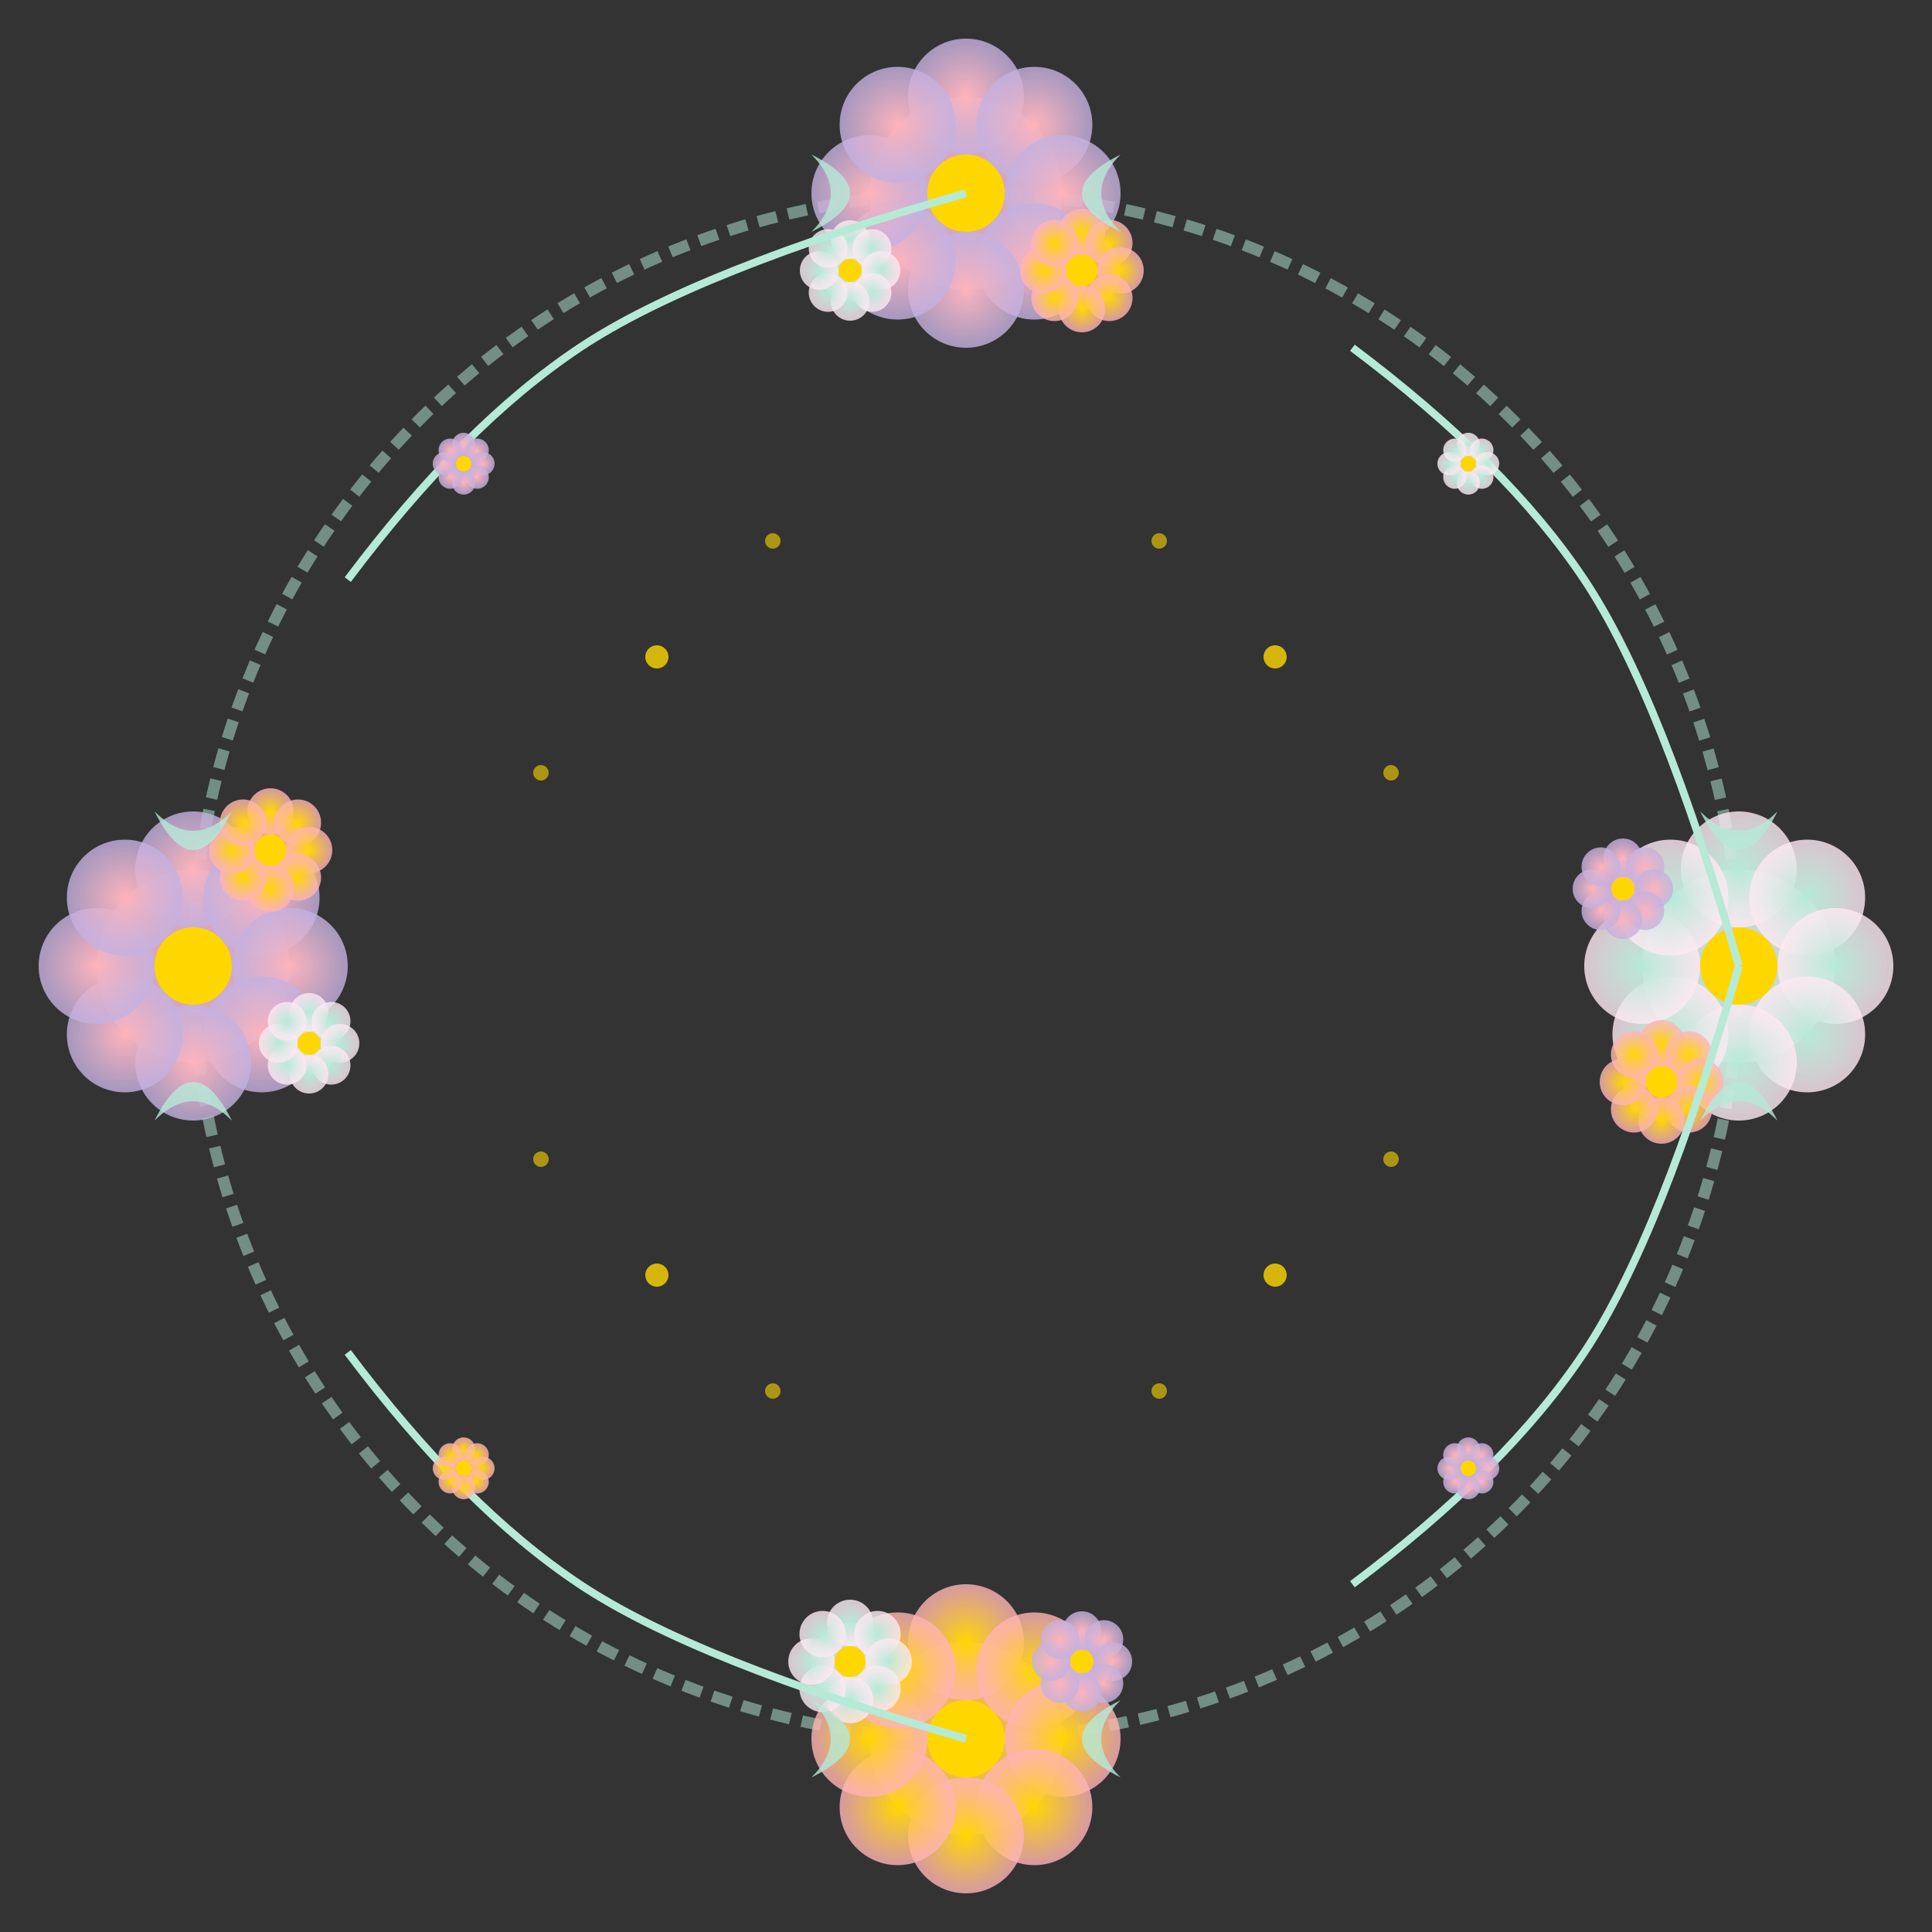 <svg xmlns="http://www.w3.org/2000/svg" viewBox="0 0 500 500">
  <rect x="0" y="0" width="500" height="500" fill="#333333" stroke="none"/>
  <defs>
    <radialGradient id="flowerGradient1" cx="50%" cy="50%" r="50%" fx="50%" fy="50%">
      <stop offset="0%" style="stop-color:#FFB3BA;stop-opacity:1" />
      <stop offset="100%" style="stop-color:#C3B1E1;stop-opacity:0.8" />
    </radialGradient>
    <radialGradient id="flowerGradient2" cx="50%" cy="50%" r="50%" fx="50%" fy="50%">
      <stop offset="0%" style="stop-color:#B5EAD7;stop-opacity:1" />
      <stop offset="100%" style="stop-color:#FFE9F3;stop-opacity:0.8" />
    </radialGradient>
    <radialGradient id="flowerGradient3" cx="50%" cy="50%" r="50%" fx="50%" fy="50%">
      <stop offset="0%" style="stop-color:#FFD700;stop-opacity:1" />
      <stop offset="100%" style="stop-color:#FFB3BA;stop-opacity:0.8" />
    </radialGradient>
  </defs>
  
  <!-- Main circular frame -->
  <circle cx="250" cy="250" r="200" fill="none" stroke="#B5EAD7" stroke-width="3" stroke-dasharray="5,3" opacity="0.5" />
  
  <!-- Flower cluster 1 (top) -->
  <g transform="translate(250, 50)">
    <!-- Main flower -->
    <g>
      <circle cx="0" cy="0" r="25" fill="url(#flowerGradient1)" />
      <circle cx="0" cy="-25" r="15" fill="url(#flowerGradient1)" />
      <circle cx="17.7" cy="-17.7" r="15" fill="url(#flowerGradient1)" />
      <circle cx="25" cy="0" r="15" fill="url(#flowerGradient1)" />
      <circle cx="17.7" cy="17.7" r="15" fill="url(#flowerGradient1)" />
      <circle cx="0" cy="25" r="15" fill="url(#flowerGradient1)" />
      <circle cx="-17.7" cy="17.7" r="15" fill="url(#flowerGradient1)" />
      <circle cx="-25" cy="0" r="15" fill="url(#flowerGradient1)" />
      <circle cx="-17.7" cy="-17.7" r="15" fill="url(#flowerGradient1)" />
      <circle cx="0" cy="0" r="10" fill="#FFD700" />
    </g>
    
    <!-- Small flowers -->
    <g transform="translate(-30, 20)">
      <circle cx="0" cy="0" r="8" fill="url(#flowerGradient2)" />
      <circle cx="0" cy="-8" r="5" fill="url(#flowerGradient2)" />
      <circle cx="5.7" cy="-5.7" r="5" fill="url(#flowerGradient2)" />
      <circle cx="8" cy="0" r="5" fill="url(#flowerGradient2)" />
      <circle cx="5.7" cy="5.7" r="5" fill="url(#flowerGradient2)" />
      <circle cx="0" cy="8" r="5" fill="url(#flowerGradient2)" />
      <circle cx="-5.7" cy="5.7" r="5" fill="url(#flowerGradient2)" />
      <circle cx="-8" cy="0" r="5" fill="url(#flowerGradient2)" />
      <circle cx="-5.7" cy="-5.7" r="5" fill="url(#flowerGradient2)" />
      <circle cx="0" cy="0" r="3" fill="#FFD700" />
    </g>
    
    <g transform="translate(30, 20)">
      <circle cx="0" cy="0" r="10" fill="url(#flowerGradient3)" />
      <circle cx="0" cy="-10" r="6" fill="url(#flowerGradient3)" />
      <circle cx="7.1" cy="-7.1" r="6" fill="url(#flowerGradient3)" />
      <circle cx="10" cy="0" r="6" fill="url(#flowerGradient3)" />
      <circle cx="7.1" cy="7.1" r="6" fill="url(#flowerGradient3)" />
      <circle cx="0" cy="10" r="6" fill="url(#flowerGradient3)" />
      <circle cx="-7.1" cy="7.1" r="6" fill="url(#flowerGradient3)" />
      <circle cx="-10" cy="0" r="6" fill="url(#flowerGradient3)" />
      <circle cx="-7.1" cy="-7.1" r="6" fill="url(#flowerGradient3)" />
      <circle cx="0" cy="0" r="4" fill="#FFD700" />
    </g>
    
    <!-- Leaves -->
    <path d="M-40,10 Q-30,0 -40,-10 Q-20,0 -40,10" fill="#B5EAD7" opacity="0.8" />
    <path d="M40,10 Q30,0 40,-10 Q20,0 40,10" fill="#B5EAD7" opacity="0.8" />
  </g>
  
  <!-- Flower cluster 2 (right) -->
  <g transform="translate(450, 250)">
    <!-- Main flower -->
    <g>
      <circle cx="0" cy="0" r="25" fill="url(#flowerGradient2)" />
      <circle cx="0" cy="-25" r="15" fill="url(#flowerGradient2)" />
      <circle cx="17.7" cy="-17.7" r="15" fill="url(#flowerGradient2)" />
      <circle cx="25" cy="0" r="15" fill="url(#flowerGradient2)" />
      <circle cx="17.7" cy="17.7" r="15" fill="url(#flowerGradient2)" />
      <circle cx="0" cy="25" r="15" fill="url(#flowerGradient2)" />
      <circle cx="-17.7" cy="17.7" r="15" fill="url(#flowerGradient2)" />
      <circle cx="-25" cy="0" r="15" fill="url(#flowerGradient2)" />
      <circle cx="-17.7" cy="-17.7" r="15" fill="url(#flowerGradient2)" />
      <circle cx="0" cy="0" r="10" fill="#FFD700" />
    </g>
    
    <!-- Small flowers -->
    <g transform="translate(-30, -20)">
      <circle cx="0" cy="0" r="8" fill="url(#flowerGradient1)" />
      <circle cx="0" cy="-8" r="5" fill="url(#flowerGradient1)" />
      <circle cx="5.7" cy="-5.7" r="5" fill="url(#flowerGradient1)" />
      <circle cx="8" cy="0" r="5" fill="url(#flowerGradient1)" />
      <circle cx="5.7" cy="5.7" r="5" fill="url(#flowerGradient1)" />
      <circle cx="0" cy="8" r="5" fill="url(#flowerGradient1)" />
      <circle cx="-5.7" cy="5.7" r="5" fill="url(#flowerGradient1)" />
      <circle cx="-8" cy="0" r="5" fill="url(#flowerGradient1)" />
      <circle cx="-5.7" cy="-5.7" r="5" fill="url(#flowerGradient1)" />
      <circle cx="0" cy="0" r="3" fill="#FFD700" />
    </g>
    
    <g transform="translate(-20, 30)">
      <circle cx="0" cy="0" r="10" fill="url(#flowerGradient3)" />
      <circle cx="0" cy="-10" r="6" fill="url(#flowerGradient3)" />
      <circle cx="7.1" cy="-7.1" r="6" fill="url(#flowerGradient3)" />
      <circle cx="10" cy="0" r="6" fill="url(#flowerGradient3)" />
      <circle cx="7.1" cy="7.1" r="6" fill="url(#flowerGradient3)" />
      <circle cx="0" cy="10" r="6" fill="url(#flowerGradient3)" />
      <circle cx="-7.1" cy="7.1" r="6" fill="url(#flowerGradient3)" />
      <circle cx="-10" cy="0" r="6" fill="url(#flowerGradient3)" />
      <circle cx="-7.1" cy="-7.1" r="6" fill="url(#flowerGradient3)" />
      <circle cx="0" cy="0" r="4" fill="#FFD700" />
    </g>
    
    <!-- Leaves -->
    <path d="M-10,40 Q0,30 10,40 Q0,20 -10,40" fill="#B5EAD7" opacity="0.8" />
    <path d="M-10,-40 Q0,-30 10,-40 Q0,-20 -10,-40" fill="#B5EAD7" opacity="0.8" />
  </g>
  
  <!-- Flower cluster 3 (bottom) -->
  <g transform="translate(250, 450)">
    <!-- Main flower -->
    <g>
      <circle cx="0" cy="0" r="25" fill="url(#flowerGradient3)" />
      <circle cx="0" cy="-25" r="15" fill="url(#flowerGradient3)" />
      <circle cx="17.7" cy="-17.7" r="15" fill="url(#flowerGradient3)" />
      <circle cx="25" cy="0" r="15" fill="url(#flowerGradient3)" />
      <circle cx="17.7" cy="17.7" r="15" fill="url(#flowerGradient3)" />
      <circle cx="0" cy="25" r="15" fill="url(#flowerGradient3)" />
      <circle cx="-17.7" cy="17.7" r="15" fill="url(#flowerGradient3)" />
      <circle cx="-25" cy="0" r="15" fill="url(#flowerGradient3)" />
      <circle cx="-17.7" cy="-17.7" r="15" fill="url(#flowerGradient3)" />
      <circle cx="0" cy="0" r="10" fill="#FFD700" />
    </g>
    
    <!-- Small flowers -->
    <g transform="translate(30, -20)">
      <circle cx="0" cy="0" r="8" fill="url(#flowerGradient1)" />
      <circle cx="0" cy="-8" r="5" fill="url(#flowerGradient1)" />
      <circle cx="5.7" cy="-5.7" r="5" fill="url(#flowerGradient1)" />
      <circle cx="8" cy="0" r="5" fill="url(#flowerGradient1)" />
      <circle cx="5.7" cy="5.7" r="5" fill="url(#flowerGradient1)" />
      <circle cx="0" cy="8" r="5" fill="url(#flowerGradient1)" />
      <circle cx="-5.7" cy="5.7" r="5" fill="url(#flowerGradient1)" />
      <circle cx="-8" cy="0" r="5" fill="url(#flowerGradient1)" />
      <circle cx="-5.7" cy="-5.7" r="5" fill="url(#flowerGradient1)" />
      <circle cx="0" cy="0" r="3" fill="#FFD700" />
    </g>
    
    <g transform="translate(-30, -20)">
      <circle cx="0" cy="0" r="10" fill="url(#flowerGradient2)" />
      <circle cx="0" cy="-10" r="6" fill="url(#flowerGradient2)" />
      <circle cx="7.1" cy="-7.1" r="6" fill="url(#flowerGradient2)" />
      <circle cx="10" cy="0" r="6" fill="url(#flowerGradient2)" />
      <circle cx="7.1" cy="7.1" r="6" fill="url(#flowerGradient2)" />
      <circle cx="0" cy="10" r="6" fill="url(#flowerGradient2)" />
      <circle cx="-7.1" cy="7.1" r="6" fill="url(#flowerGradient2)" />
      <circle cx="-10" cy="0" r="6" fill="url(#flowerGradient2)" />
      <circle cx="-7.1" cy="-7.1" r="6" fill="url(#flowerGradient2)" />
      <circle cx="0" cy="0" r="4" fill="#FFD700" />
    </g>
    
    <!-- Leaves -->
    <path d="M-40,-10 Q-30,0 -40,10 Q-20,0 -40,-10" fill="#B5EAD7" opacity="0.8" />
    <path d="M40,-10 Q30,0 40,10 Q20,0 40,-10" fill="#B5EAD7" opacity="0.8" />
  </g>
  
  <!-- Flower cluster 4 (left) -->
  <g transform="translate(50, 250)">
    <!-- Main flower -->
    <g>
      <circle cx="0" cy="0" r="25" fill="url(#flowerGradient1)" />
      <circle cx="0" cy="-25" r="15" fill="url(#flowerGradient1)" />
      <circle cx="17.7" cy="-17.7" r="15" fill="url(#flowerGradient1)" />
      <circle cx="25" cy="0" r="15" fill="url(#flowerGradient1)" />
      <circle cx="17.7" cy="17.7" r="15" fill="url(#flowerGradient1)" />
      <circle cx="0" cy="25" r="15" fill="url(#flowerGradient1)" />
      <circle cx="-17.7" cy="17.7" r="15" fill="url(#flowerGradient1)" />
      <circle cx="-25" cy="0" r="15" fill="url(#flowerGradient1)" />
      <circle cx="-17.7" cy="-17.7" r="15" fill="url(#flowerGradient1)" />
      <circle cx="0" cy="0" r="10" fill="#FFD700" />
    </g>
    
    <!-- Small flowers -->
    <g transform="translate(30, 20)">
      <circle cx="0" cy="0" r="8" fill="url(#flowerGradient2)" />
      <circle cx="0" cy="-8" r="5" fill="url(#flowerGradient2)" />
      <circle cx="5.7" cy="-5.7" r="5" fill="url(#flowerGradient2)" />
      <circle cx="8" cy="0" r="5" fill="url(#flowerGradient2)" />
      <circle cx="5.7" cy="5.7" r="5" fill="url(#flowerGradient2)" />
      <circle cx="0" cy="8" r="5" fill="url(#flowerGradient2)" />
      <circle cx="-5.7" cy="5.7" r="5" fill="url(#flowerGradient2)" />
      <circle cx="-8" cy="0" r="5" fill="url(#flowerGradient2)" />
      <circle cx="-5.7" cy="-5.7" r="5" fill="url(#flowerGradient2)" />
      <circle cx="0" cy="0" r="3" fill="#FFD700" />
    </g>
    
    <g transform="translate(20, -30)">
      <circle cx="0" cy="0" r="10" fill="url(#flowerGradient3)" />
      <circle cx="0" cy="-10" r="6" fill="url(#flowerGradient3)" />
      <circle cx="7.1" cy="-7.1" r="6" fill="url(#flowerGradient3)" />
      <circle cx="10" cy="0" r="6" fill="url(#flowerGradient3)" />
      <circle cx="7.1" cy="7.1" r="6" fill="url(#flowerGradient3)" />
      <circle cx="0" cy="10" r="6" fill="url(#flowerGradient3)" />
      <circle cx="-7.1" cy="7.1" r="6" fill="url(#flowerGradient3)" />
      <circle cx="-10" cy="0" r="6" fill="url(#flowerGradient3)" />
      <circle cx="-7.1" cy="-7.1" r="6" fill="url(#flowerGradient3)" />
      <circle cx="0" cy="0" r="4" fill="#FFD700" />
    </g>
    
    <!-- Leaves -->
    <path d="M10,40 Q0,30 -10,40 Q0,20 10,40" fill="#B5EAD7" opacity="0.8" />
    <path d="M10,-40 Q0,-30 -10,-40 Q0,-20 10,-40" fill="#B5EAD7" opacity="0.8" />
  </g>
  
  <!-- Decorative vine elements -->
  <path d="M90,150 Q120,110 150,90 Q180,70 250,50" fill="none" stroke="#B5EAD7" stroke-width="2" />
  <path d="M90,350 Q120,390 150,410 Q180,430 250,450" fill="none" stroke="#B5EAD7" stroke-width="2" />
  <path d="M350,90 Q390,120 410,150 Q430,180 450,250" fill="none" stroke="#B5EAD7" stroke-width="2" />
  <path d="M350,410 Q390,380 410,350 Q430,320 450,250" fill="none" stroke="#B5EAD7" stroke-width="2" />
  
  <!-- Small decorative flowers along vines -->
  <g transform="translate(120, 120)">
    <circle cx="0" cy="0" r="5" fill="url(#flowerGradient1)" />
    <circle cx="0" cy="-5" r="3" fill="url(#flowerGradient1)" />
    <circle cx="3.5" cy="-3.5" r="3" fill="url(#flowerGradient1)" />
    <circle cx="5" cy="0" r="3" fill="url(#flowerGradient1)" />
    <circle cx="3.5" cy="3.5" r="3" fill="url(#flowerGradient1)" />
    <circle cx="0" cy="5" r="3" fill="url(#flowerGradient1)" />
    <circle cx="-3.5" cy="3.5" r="3" fill="url(#flowerGradient1)" />
    <circle cx="-5" cy="0" r="3" fill="url(#flowerGradient1)" />
    <circle cx="-3.5" cy="-3.5" r="3" fill="url(#flowerGradient1)" />
    <circle cx="0" cy="0" r="2" fill="#FFD700" />
  </g>
  
  <g transform="translate(380, 120)">
    <circle cx="0" cy="0" r="5" fill="url(#flowerGradient2)" />
    <circle cx="0" cy="-5" r="3" fill="url(#flowerGradient2)" />
    <circle cx="3.5" cy="-3.5" r="3" fill="url(#flowerGradient2)" />
    <circle cx="5" cy="0" r="3" fill="url(#flowerGradient2)" />
    <circle cx="3.5" cy="3.5" r="3" fill="url(#flowerGradient2)" />
    <circle cx="0" cy="5" r="3" fill="url(#flowerGradient2)" />
    <circle cx="-3.5" cy="3.5" r="3" fill="url(#flowerGradient2)" />
    <circle cx="-5" cy="0" r="3" fill="url(#flowerGradient2)" />
    <circle cx="-3.5" cy="-3.5" r="3" fill="url(#flowerGradient2)" />
    <circle cx="0" cy="0" r="2" fill="#FFD700" />
  </g>
  
  <g transform="translate(120, 380)">
    <circle cx="0" cy="0" r="5" fill="url(#flowerGradient3)" />
    <circle cx="0" cy="-5" r="3" fill="url(#flowerGradient3)" />
    <circle cx="3.5" cy="-3.5" r="3" fill="url(#flowerGradient3)" />
    <circle cx="5" cy="0" r="3" fill="url(#flowerGradient3)" />
    <circle cx="3.5" cy="3.5" r="3" fill="url(#flowerGradient3)" />
    <circle cx="0" cy="5" r="3" fill="url(#flowerGradient3)" />
    <circle cx="-3.5" cy="3.5" r="3" fill="url(#flowerGradient3)" />
    <circle cx="-5" cy="0" r="3" fill="url(#flowerGradient3)" />
    <circle cx="-3.5" cy="-3.5" r="3" fill="url(#flowerGradient3)" />
    <circle cx="0" cy="0" r="2" fill="#FFD700" />
  </g>
  
  <g transform="translate(380, 380)">
    <circle cx="0" cy="0" r="5" fill="url(#flowerGradient1)" />
    <circle cx="0" cy="-5" r="3" fill="url(#flowerGradient1)" />
    <circle cx="3.5" cy="-3.5" r="3" fill="url(#flowerGradient1)" />
    <circle cx="5" cy="0" r="3" fill="url(#flowerGradient1)" />
    <circle cx="3.5" cy="3.5" r="3" fill="url(#flowerGradient1)" />
    <circle cx="0" cy="5" r="3" fill="url(#flowerGradient1)" />
    <circle cx="-3.5" cy="3.5" r="3" fill="url(#flowerGradient1)" />
    <circle cx="-5" cy="0" r="3" fill="url(#flowerGradient1)" />
    <circle cx="-3.5" cy="-3.5" r="3" fill="url(#flowerGradient1)" />
    <circle cx="0" cy="0" r="2" fill="#FFD700" />
  </g>
  
  <!-- Small decorations -->
  <circle cx="170" cy="170" r="3" fill="#FFD700" opacity="0.8" />
  <circle cx="330" cy="170" r="3" fill="#FFD700" opacity="0.8" />
  <circle cx="170" cy="330" r="3" fill="#FFD700" opacity="0.8" />
  <circle cx="330" cy="330" r="3" fill="#FFD700" opacity="0.8" />
  
  <circle cx="200" cy="140" r="2" fill="#FFD700" opacity="0.6" />
  <circle cx="300" cy="140" r="2" fill="#FFD700" opacity="0.6" />
  <circle cx="200" cy="360" r="2" fill="#FFD700" opacity="0.6" />
  <circle cx="300" cy="360" r="2" fill="#FFD700" opacity="0.6" />
  <circle cx="140" cy="200" r="2" fill="#FFD700" opacity="0.6" />
  <circle cx="360" cy="200" r="2" fill="#FFD700" opacity="0.6" />
  <circle cx="140" cy="300" r="2" fill="#FFD700" opacity="0.6" />
  <circle cx="360" cy="300" r="2" fill="#FFD700" opacity="0.6" />
</svg>
